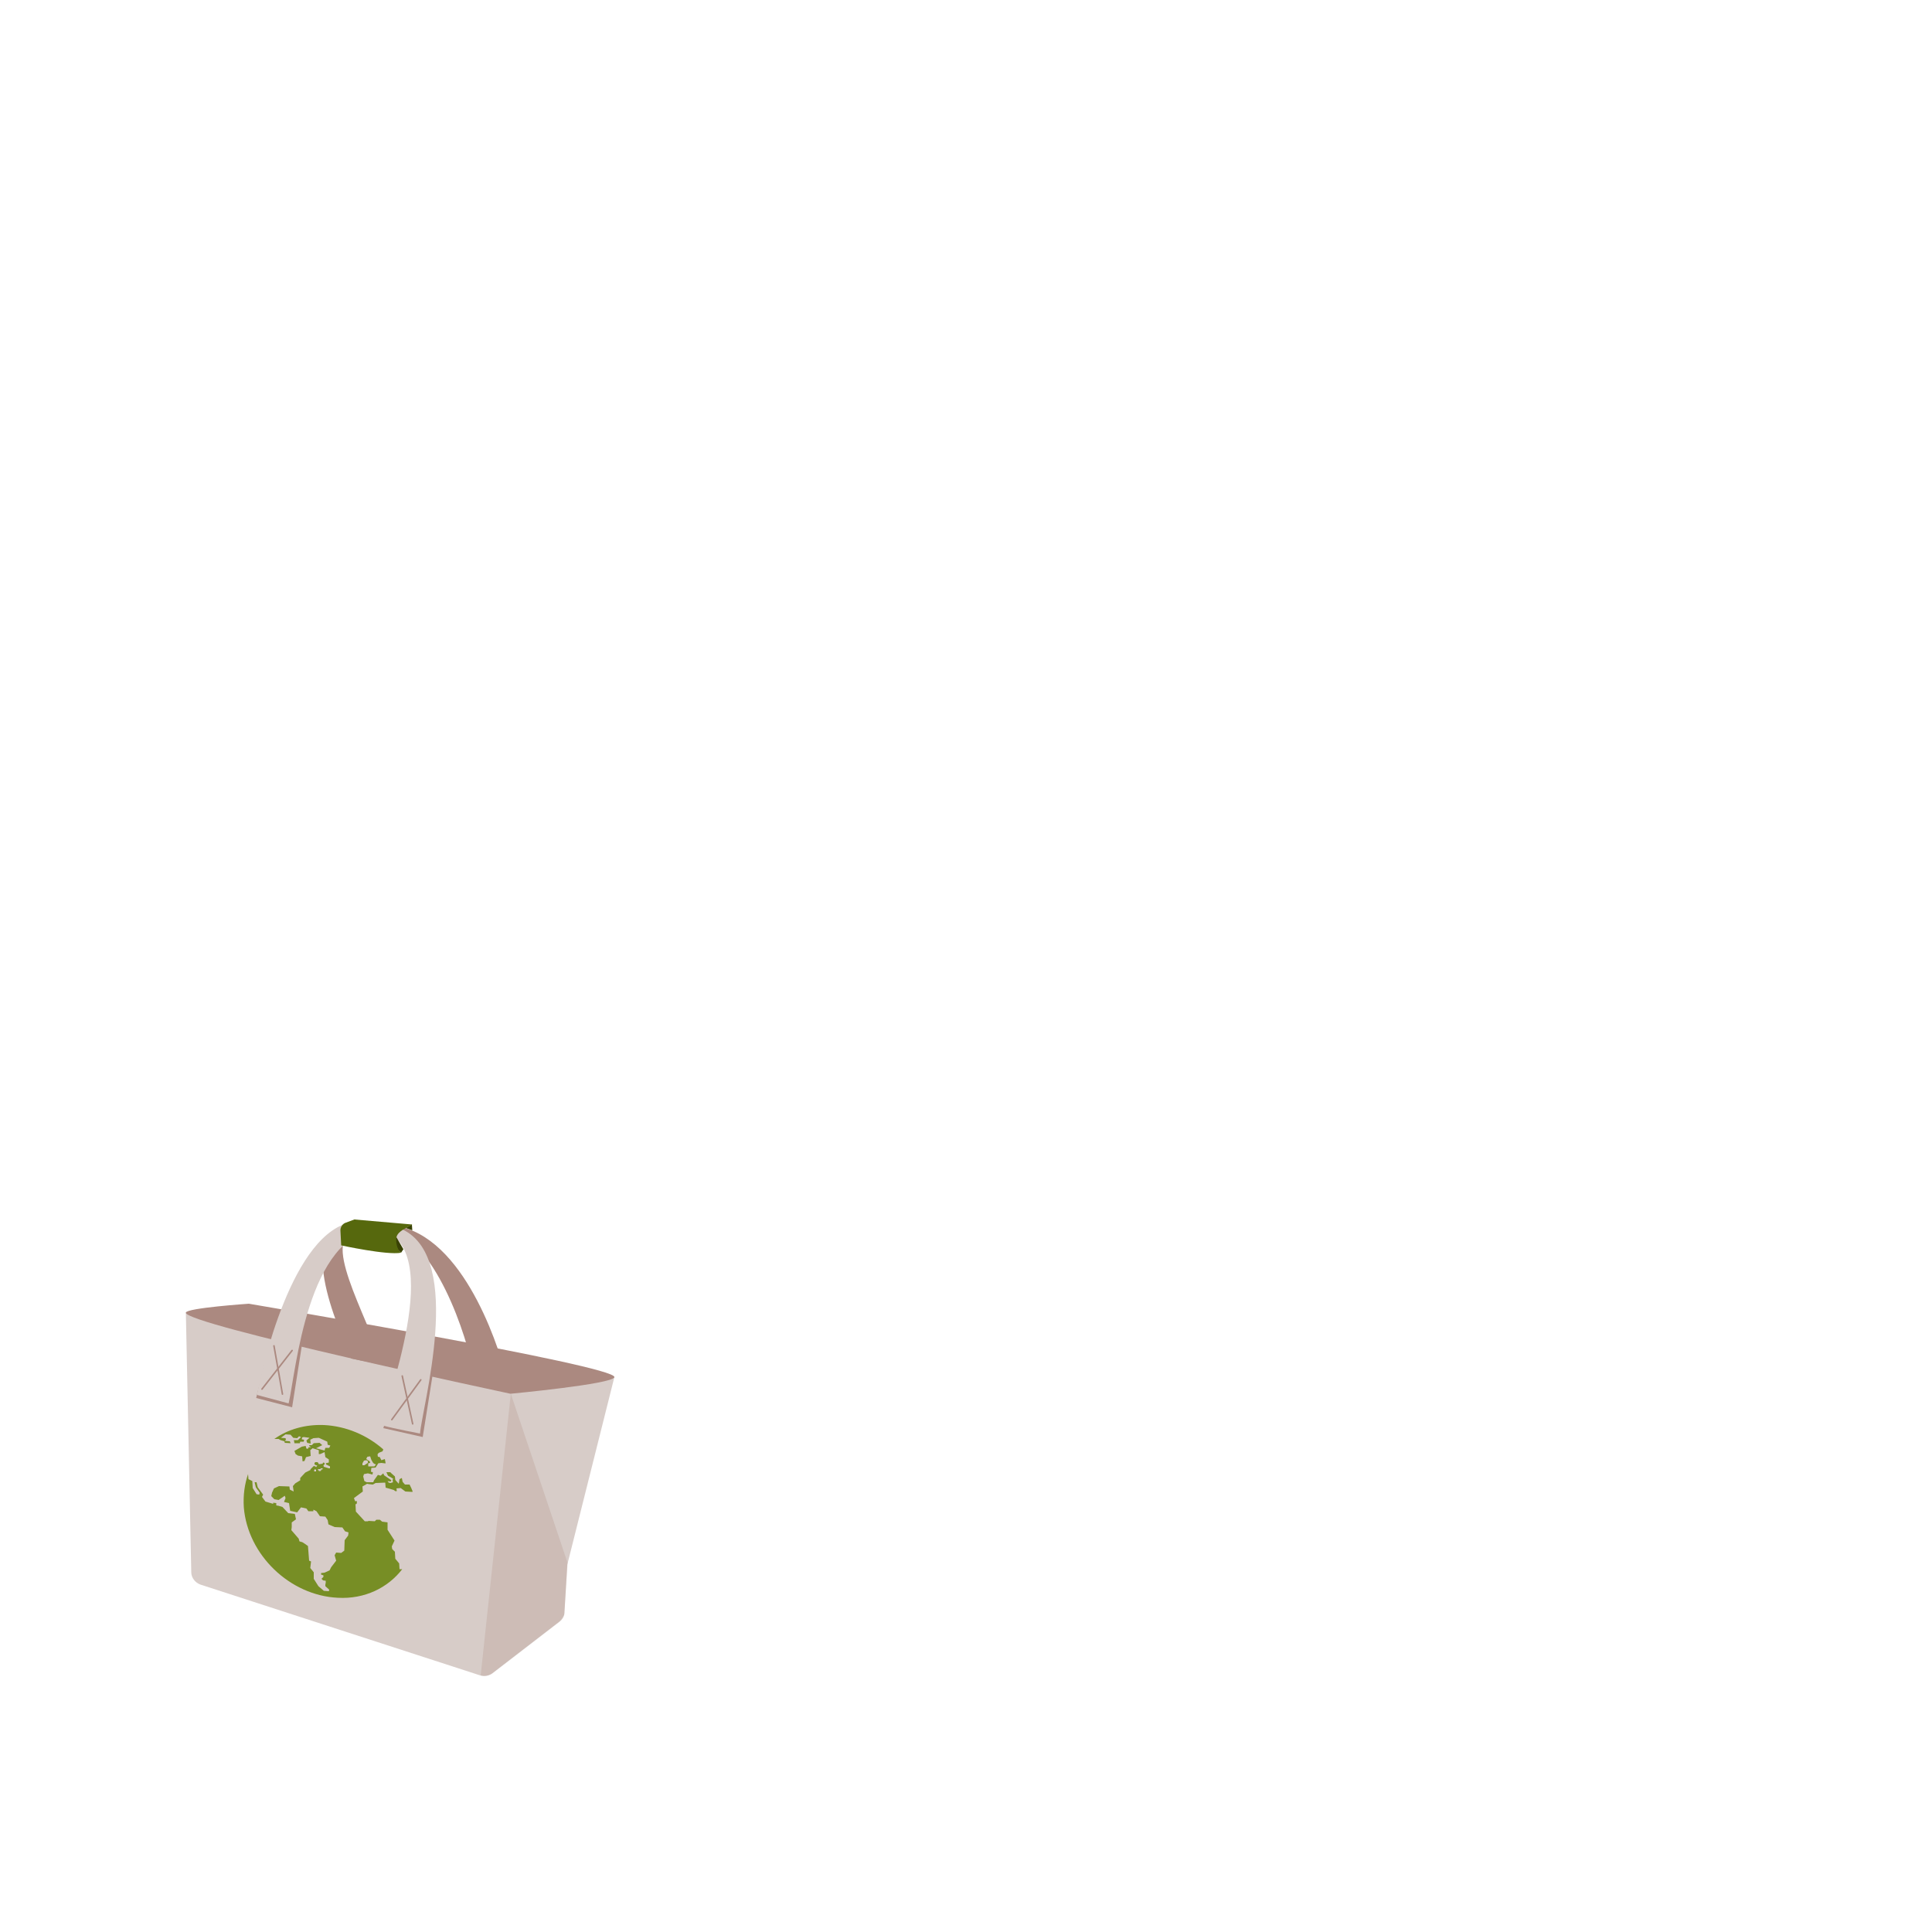 <?xml version="1.0" encoding="utf-8"?>
<!-- Generator: Adobe Illustrator 18.0.0, SVG Export Plug-In . SVG Version: 6.00 Build 0)  -->
<!DOCTYPE svg PUBLIC "-//W3C//DTD SVG 1.1//EN" "http://www.w3.org/Graphics/SVG/1.1/DTD/svg11.dtd">
<svg version="1.1" id="content" xmlns="http://www.w3.org/2000/svg" xmlns:xlink="http://www.w3.org/1999/xlink" x="0px" y="0px"
	 width="500px" height="500px" viewBox="0 0 500 500" enable-background="new 0 0 500 500" xml:space="preserve">
<rect id="position" display="none" fill="none" stroke="#000000" width="500" height="500"/>
<g id="bounds" display="none">
	<rect x="23.1" y="283.7" display="inline" fill="none" stroke="#000000" stroke-width="0.753" width="161" height="182.8"/>
</g>
<g>
	<g>
		<path fill="#D7CCC8" d="M48.1,339.7l1.4,67.2c0,1.4,1,2.7,2.4,3.2l72.4,23.5c1.1,0.3,2.2,0.1,3.1-0.5l17.4-13.4
			c0.8-0.6,1.3-1.5,1.3-2.5l0.7-12c0-0.2,0-0.4,0.1-0.6l12.1-48.2L48.1,339.7z"/>
		<path fill="#AB8980" d="M159,356.4c-0.3,1.8-26.9,4.3-26.9,4.3s-84.5-18-84-21c0.2-1.2,16.3-2.3,16.3-2.3S159.5,353.4,159,356.4z"
			/>
		<polygon fill="#AB8980" points="66.3,361.8 75.6,364.2 78.2,347.7 68.4,353.2 		"/>
		<polygon fill="#AB8980" points="99.2,369.6 109.4,371.9 112,355.6 103,358.1 		"/>
		<g>
			<path fill="#AB8980" d="M90.9,351.6l8.1,1.6c-4.1-13-16.9-34.1-6.1-34.5c0.1,0,7.7-0.9,7.9-0.8c11.6,3.5,19.8,26.2,22.2,39.2
				l8.5,1.2c-0.6-3.3-8.2-32.5-24.5-39.7c-2.6-1.1-5.1-1.6-6.7-1.8c-1.6-0.2-8.2-0.1-10.4,0.3C75.5,319.8,89.8,348.3,90.9,351.6z"/>
		</g>
		<g>
			<path fill="#D7CCC8" d="M66.5,361l8.2,2.2c1.9-8.3,4.8-43.8,23.4-45.2c18,4.6,1,46,0.9,50.9c2.8,0.8,9.7,2.1,9.7,2.1
				c0.5-6.7,11.5-45.2-4.5-52.8c-2.3-1.1-4.5-1.5-6.1-1.8c-1.5-0.2-4.3-0.5-6.5-0.2C75.6,318.3,67.6,354.9,66.5,361z"/>
		</g>
		<polygon fill="#394205" points="106.7,318.4 105,317.8 106.6,316.9 		"/>
		<polygon fill="#394205" points="104.4,323.3 103.8,324.2 100.3,321.2 102.6,320.2 		"/>
		<path fill="#56680D" d="M103.8,324.2c-3.6,0.7-15.5-1.9-15.5-1.9l0,0l-0.2-3.9c0-0.8,0.5-1.6,1.2-1.9l2.4-0.9l0,0l15,1.3l-2.5,1.4
			c-0.6,0.4-1.4,1-1.6,1.9S102.6,323.3,103.8,324.2z"/>
		
			<line fill="none" stroke="#AB8980" stroke-width="0.4" stroke-linecap="round" stroke-miterlimit="10" x1="70.9" y1="348.3" x2="73.1" y2="360.8"/>
		
			<line fill="none" stroke="#AB8980" stroke-width="0.4" stroke-linecap="round" stroke-miterlimit="10" x1="75.6" y1="349.5" x2="67.8" y2="359.5"/>
		
			<line fill="none" stroke="#AB8980" stroke-width="0.4" stroke-linecap="round" stroke-miterlimit="10" x1="104.1" y1="356.1" x2="106.8" y2="368.5"/>
		
			<line fill="none" stroke="#AB8980" stroke-width="0.4" stroke-linecap="round" stroke-miterlimit="10" x1="108.9" y1="357.1" x2="101.4" y2="367.4"/>
		<path opacity="0.24" fill="#AB8980" enable-background="new    " d="M146.9,404.5l-14.7-43.8l-7.8,72.9c1,0.3,2.1,0.1,3-0.6
			l17.4-13.4c0.2-0.2,0.9-1.1,1.2-1.7L146.9,404.5z"/>
	</g>
	<g>
		<g enable-background="new    ">
			<path fill="#778E25" d="M101.9,385.6l0.4,0.3h0.4l-0.1-0.7l1.1-0.1l1.2,0.9l1.8,0.1l0.1-0.1c-0.2-0.6-0.5-1.2-0.8-1.8h-1.2
				l-0.6-0.7l-0.2-1l-0.6,0.3l-0.2,1.2l-0.9-1l-0.1-0.9l-0.9-0.8L101,381h-1l0.4,0.9l1.2,0.7l0.2,0.2l-0.2,0.1l0.1,0.7l-0.6,0.2
				l-0.5-0.1l-0.3-0.4l0.8,0.1l0.2-0.3l-1.9-1.3l-0.2-0.5l-0.7,0.6l-0.7-0.2l-1,1.4l-0.2,0.5h-0.7h-1l-0.6-0.3l-0.3-1.2l0.2-0.6
				l1-0.2l1.2,0.3l0.1-0.6l-0.5-0.1l0.1-1l1.1-0.1l0.7-1.1l0.8-0.1l0.8,0.1h0.3l-0.2-1.1l-0.9,0.3l-0.4-0.8l-0.5-0.1l-0.1-0.6
				L98,376l1-0.4l0.2-0.5c-4.2-3.7-9.6-6-15.3-6.3c-4.9-0.2-9.4,1.1-12.9,3.6h1.1l0.5,0.3l1,0.3l0.1,0.4l1.5,0.1L75,373l-1.3-0.1
				l0.3-0.3l-0.1-0.4l-1.2-0.1l1.2-0.9l1.3,0.1l0.7,0.8l1,0.1l0.5-0.5l0.5,0.2l-0.8,0.8H76c0.1,0,0.2,0.8,0.2,0.8h1.4l0.1-0.4h0.9
				l0.1-0.5l-0.6-0.1l0.1-0.5l0.4-0.1l1.5,0.2l-0.8,0.7l0.2,0.6l0.9,0.2l-0.1-1l0.8-0.4l1.4-0.1l2.2,1l0.1,0.8l0.7,0.2l-0.3,0.6h-1
				l-0.2,0.7l-2.2-0.6l1.6-0.8l-0.7-0.6l-1.5,0.1l-0.1,0.1l0,0l0,0l-0.4,0.4H80l0.1,0.3l0.3,0.1v0.1l-0.6,0.1v0.3h-0.5l-0.2-0.7
				l-1,0.2l-1.9,1.1l0.3,0.8l0.6,0.4l1.1,0.2l0.1,1.3l0.5-0.1l0.4-1l1.2-0.3l-0.1-1.5l0.6-0.5l1.6,0.5v1h0.4l1.1-0.5l0.2,1.3
				l0.9,0.6v0.8l-0.8,0.2l0.1,0.3l1,0.5v0.5h-0.3l0,0l-1.3-0.4l-0.1-0.4L84,379v-0.4l-0.4-0.1l-0.1,0.3l-0.7,0.1h-0.1l0,0h-0.2
				l-0.2-0.4l-0.2-0.1h-0.5l-0.2,0.2v0.4l0.4,0.2l0.4,0.1h-0.1l-0.3,0.4l-0.2-0.2l-0.4-0.1l-0.9,0.9l0.1,0.1l-1.4,0.7l-1.3,1.4v0.6
				l-1.3,0.8l-0.6,0.7L76,386l-1-0.5l-0.1-0.8l-2.7-0.1l-1.3,0.6l-0.5,1.1l-0.2,0.9L71,388l1.1,0.2l1.6-1.1l0.2,0.6l-0.4,1l1.3,0.3
				l0.3,2l1.8,0.4l1-1.3l1.4,0.3l0.5,0.7h1.3v-0.4l0.8,0.4l0.9,1.3l1.4,0.1l0.6,0.9l0.2,1.1l1.6,0.7l2,0.1l0.7,1l0.9,0.3l-0.1,0.8
				l-0.9,1.2l-0.1,2.7l-0.8,0.6l-1.3-0.1l-0.4,0.7l0.4,1.4l-1.3,1.7l-0.4,0.8L84,407l-0.9,0.1v0.4l0.6,0.2v0.4l-0.5,0.5l0.4,0.4
				l0.7,0.1v0.5l-0.1,0.5v0.4l1,0.9l-0.1,0.4l-1.3-0.1l-1.4-1.2l-1.2-1.9v-1.7l-0.9-1.1l0.2-1.7l-0.5-0.2l-0.3-3.8c0,0-1.4-1-1.5-1
				s-0.7-0.2-0.7-0.2l-0.2-0.7l-1.9-2.2l0.1-0.8V394l1.1-0.8l-0.3-1.4l-1.7-0.2l-1.5-1.6l-1-0.3l-0.6-0.1V389l-0.8-0.1v0.3l-2-0.6
				l-0.9-1.2l0.3-0.6l-1.4-1.9l-0.3-1.3h-0.5l0.3,1.3l1,1.4l-0.1,0.5l-0.7-0.1l-1-1.6l-0.1-1.8l-1-0.5l-0.1-1.3
				c-0.9,2.6-1.3,5.5-1.1,8.6c1,12.3,11.9,22.8,24.3,23.4c7,0.4,13-2.6,16.7-7.4h-0.7l-0.1-1.5l-1-1.2l-0.1-1.8l-0.7-0.7l-0.1-0.7
				l0.7-1.5l-1.8-2.8V394l-1.4-0.2l-0.6-0.5h-0.9l-0.4,0.4l-1.7-0.1v0.1h-0.9l-2.3-2.5l-0.1-1.9l0.3-0.1l0.1-0.7h-0.5l-0.3-0.8
				l2.3-1.7l-0.1-1.3L95,384l0.5,0.1l1,0.1l0.7-0.4l2.5-0.1l0.1,1.3L101.9,385.6z M94.9,377.3l0.2-0.3l0.7-0.1l0.3,0.9l0.4,0.7
				l0.3,0.3l0.5,0.2l-0.4,0.5H96h-0.7v-0.8l0.5-0.1l-0.1-0.4l-0.5-0.3l-0.4-0.3L94.9,377.3z M93.8,378.7l0.4-0.7l0.6-0.1l0.4,0.2
				v0.5l-0.9,0.6h-0.5V378.7z M81.8,380.8h-0.5v-0.3l0.2-0.3l0.3,0.2V380.8z M83.4,380.3h-0.3v0.3l-0.2,0.1h-0.4c0-0.1,0-0.2,0-0.2
				h-0.2v-0.3h0.6L83,380h0.3l0.3,0.1L83.4,380.3z"/>
		</g>
	</g>
</g>
</svg>
